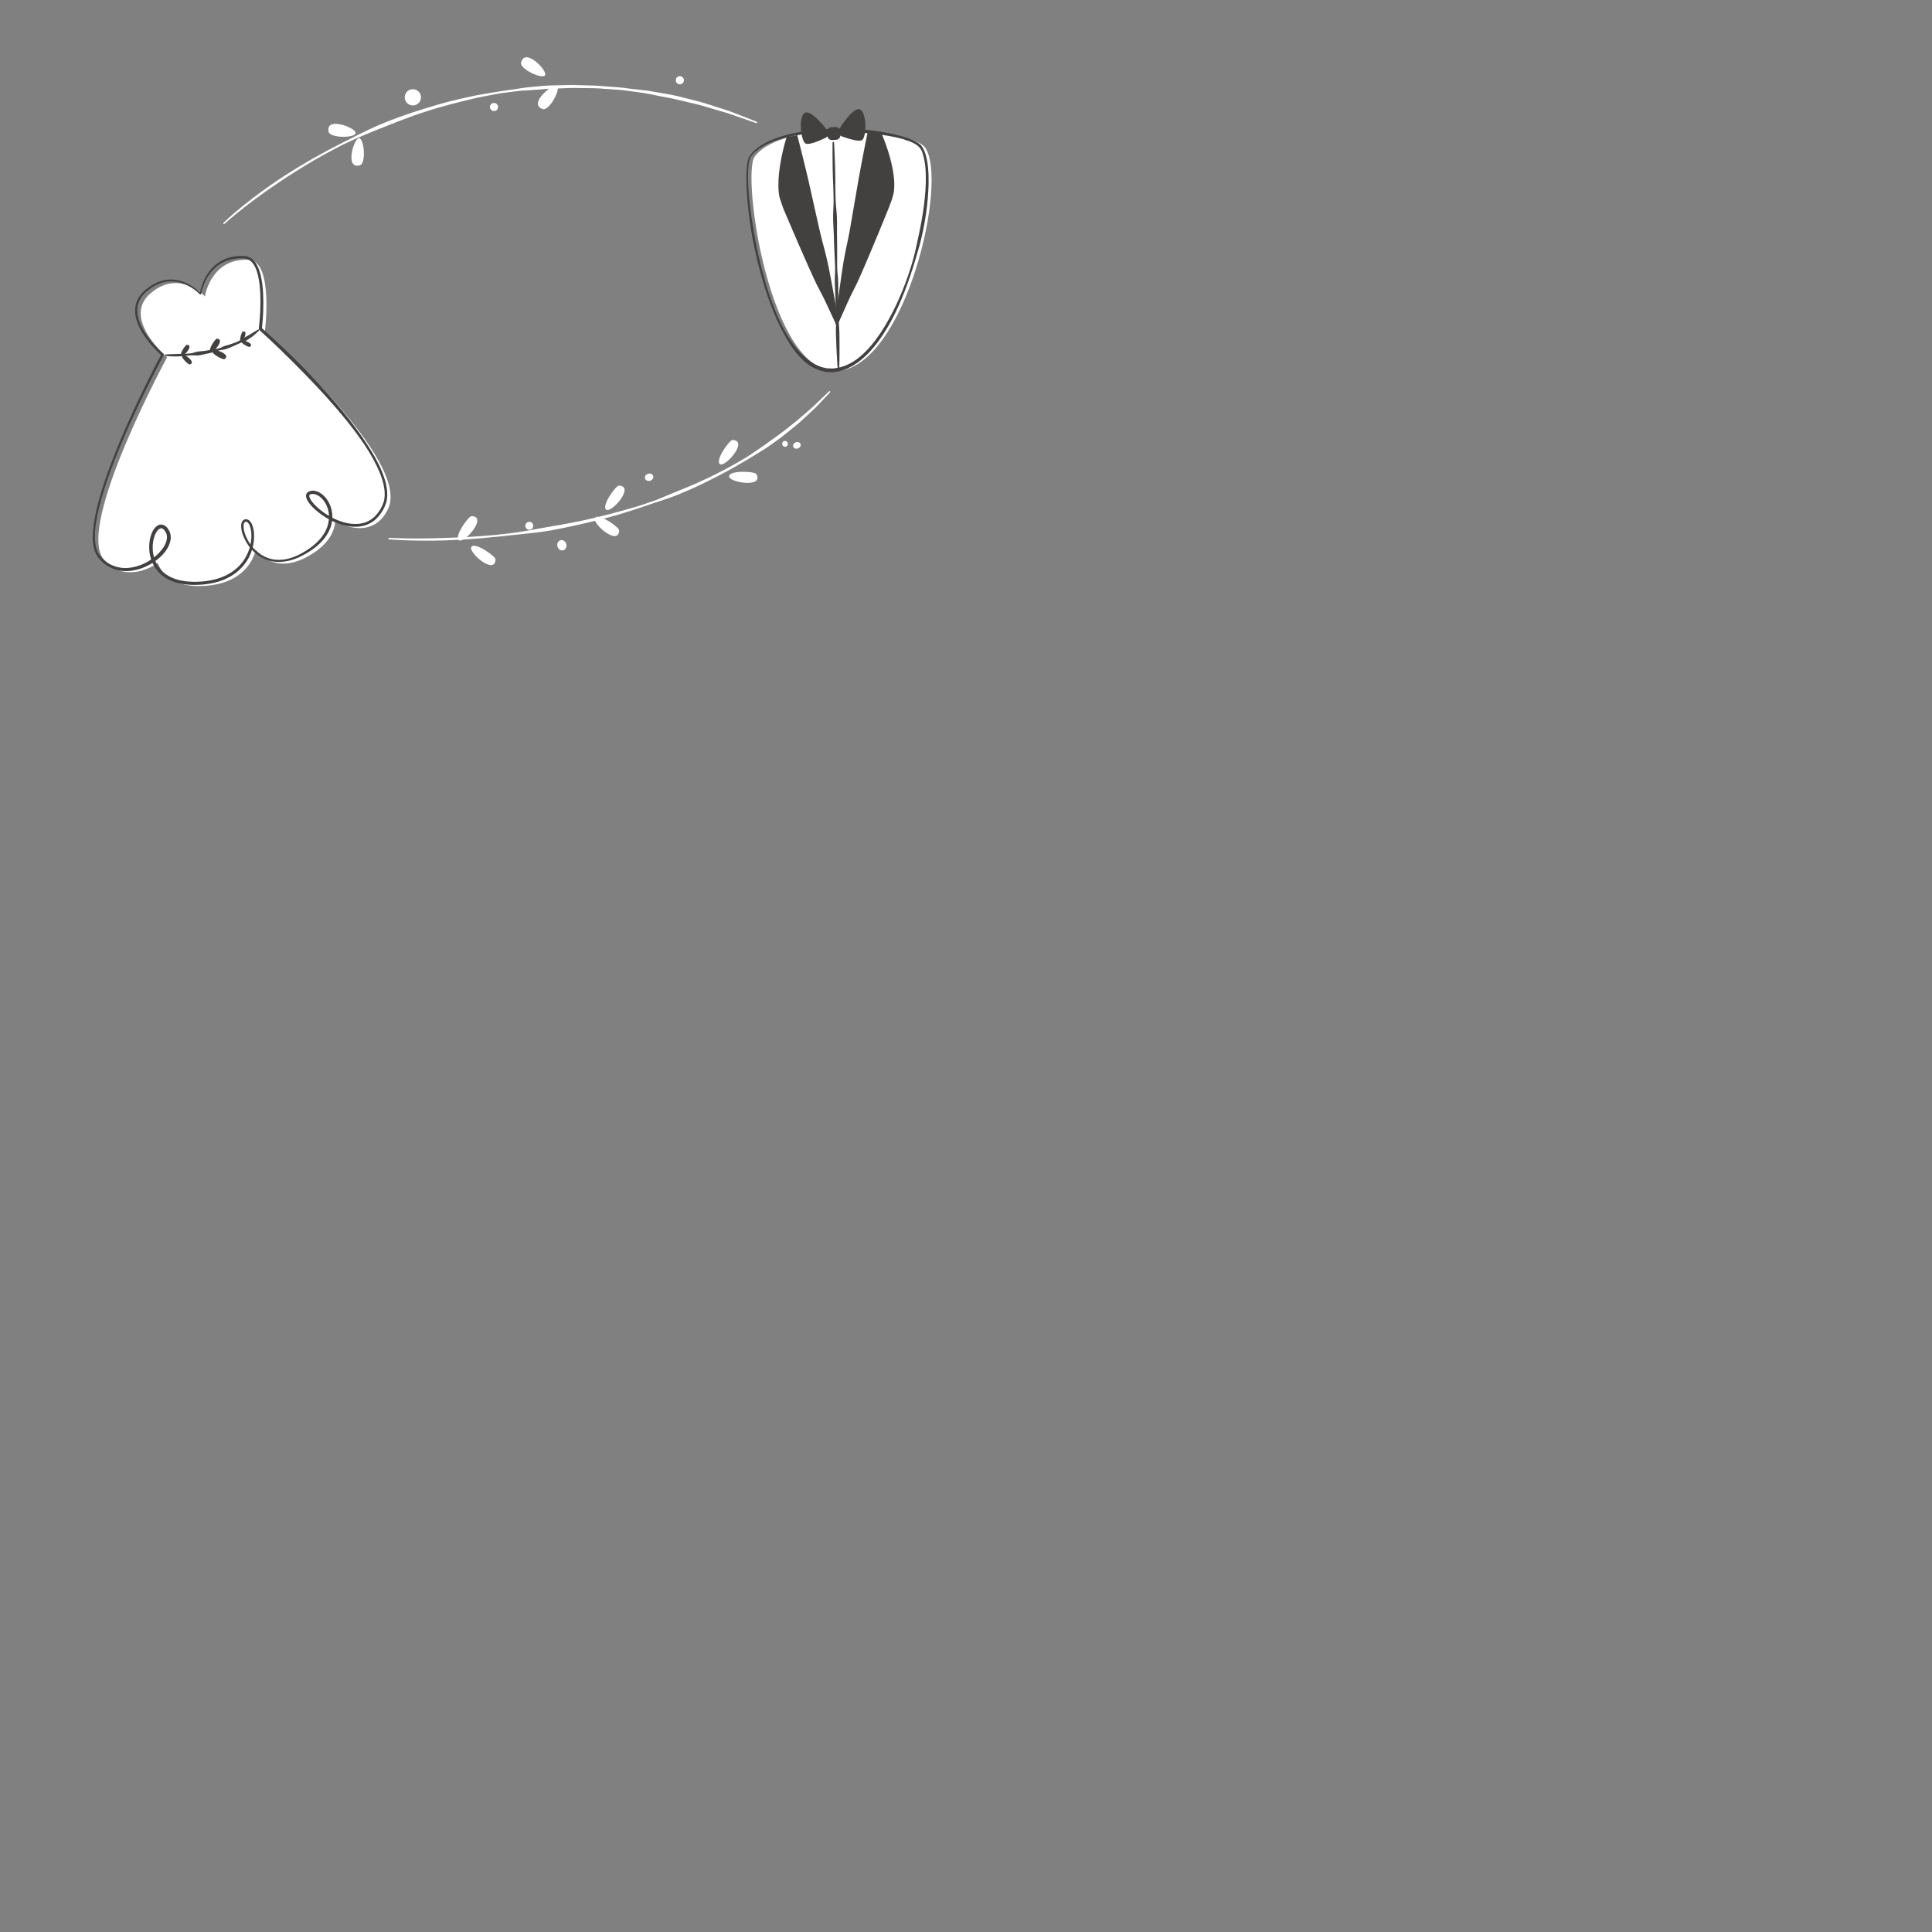 <?xml version="1.0" standalone="no"?><!-- Generator: Gravit.io --><svg xmlns="http://www.w3.org/2000/svg" xmlns:xlink="http://www.w3.org/1999/xlink" style="isolation:isolate" viewBox="1285 1170 666.667 666.667" width="666.667" height="666.667"><rect x="1285" y="1170" width="666.667" height="666.667" fill="#808080" stroke="none"/><defs><clipPath id="_clipPath_krSBzMhhfb66necuZTSWQFKTpu4F4AIQ"><rect x="1285" y="1170" width="666.667" height="666.667"/></clipPath></defs><g clip-path="url(#_clipPath_krSBzMhhfb66necuZTSWQFKTpu4F4AIQ)"><g style="isolation:isolate"><g><g><path d=" M 1545.408 1224.052 C 1540.844 1230.214 1550.489 1299.516 1573.945 1298 C 1597.401 1296.479 1612.34 1232.383 1604.235 1220.935 C 1599.711 1214.547 1555.171 1210.878 1545.408 1224.052 Z " fill="rgb(255,255,255)"/></g><g><path d=" M 1543.721 1223.703 C 1543.721 1223.703 1543.873 1223.523 1544.166 1223.173 C 1544.314 1222.995 1544.498 1222.779 1544.716 1222.518 C 1544.962 1222.289 1545.249 1222.021 1545.572 1221.719 C 1546.888 1220.542 1549.088 1219.11 1552.145 1217.925 C 1558.26 1215.555 1567.62 1214.086 1578.785 1214.438 C 1581.577 1214.545 1584.48 1214.794 1587.462 1215.231 C 1590.444 1215.654 1593.514 1216.227 1596.602 1217.13 C 1598.141 1217.597 1599.702 1218.11 1601.185 1218.938 C 1601.554 1219.125 1601.925 1219.386 1602.289 1219.677 C 1602.488 1219.815 1602.63 1219.966 1602.762 1220.119 L 1602.972 1220.346 C 1603.018 1220.403 1603.013 1220.383 1603.105 1220.501 L 1603.186 1220.643 L 1603.836 1221.785 L 1604.29 1222.998 C 1605.336 1226.291 1605.453 1229.782 1605.429 1233.271 C 1605.254 1240.263 1604.23 1247.451 1602.342 1254.523 C 1600.38 1261.573 1598.132 1268.665 1595.101 1275.469 C 1593.577 1278.862 1591.856 1282.179 1589.814 1285.291 C 1587.778 1288.401 1585.453 1291.351 1582.621 1293.774 C 1581.89 1294.351 1581.209 1294.987 1580.4 1295.461 L 1579.232 1296.227 C 1578.833 1296.466 1578.4 1296.651 1577.985 1296.865 C 1577.557 1297.058 1577.168 1297.31 1576.708 1297.451 L 1575.342 1297.891 C 1574.882 1298.065 1574.436 1298.149 1573.997 1298.203 L 1572.67 1298.414 C 1568.778 1298.73 1565.174 1297.05 1562.525 1294.675 C 1559.833 1292.302 1557.888 1289.378 1556.216 1286.466 C 1555.774 1285.747 1555.378 1285.01 1555.008 1284.266 C 1554.633 1283.526 1554.234 1282.799 1553.901 1282.05 C 1553.55 1281.307 1553.202 1280.57 1552.857 1279.839 C 1552.542 1279.091 1552.229 1278.351 1551.918 1277.615 C 1549.488 1271.701 1547.817 1265.886 1546.458 1260.487 C 1545.153 1255.073 1544.185 1250.053 1543.61 1245.563 C 1543.01 1241.078 1542.697 1237.141 1542.58 1233.891 C 1542.468 1230.641 1542.582 1228.073 1542.87 1226.331 C 1542.977 1225.477 1543.228 1224.742 1543.39 1224.339 C 1543.596 1223.941 1543.702 1223.734 1543.702 1223.734 L 1543.721 1223.703 Z  M 1544.141 1223.971 C 1544.141 1223.971 1544.037 1224.177 1543.836 1224.578 C 1543.709 1224.777 1543.7 1225.034 1543.604 1225.331 C 1543.512 1225.619 1543.445 1225.987 1543.392 1226.414 C 1543.132 1228.102 1543.044 1230.643 1543.192 1233.867 C 1543.333 1237.091 1543.728 1241.001 1544.393 1245.453 C 1545.09 1249.898 1545.94 1254.911 1547.225 1260.302 C 1548.532 1265.682 1550.185 1271.471 1552.578 1277.343 C 1553.737 1280.294 1555.178 1283.227 1556.906 1286.055 C 1558.657 1288.859 1560.744 1291.57 1563.334 1293.727 C 1564.005 1294.23 1564.63 1294.81 1565.381 1295.19 L 1566.46 1295.839 C 1566.834 1296.018 1567.229 1296.162 1567.613 1296.326 C 1568.368 1296.711 1569.202 1296.821 1570.018 1297.015 C 1570.422 1297.146 1570.85 1297.091 1571.268 1297.122 C 1571.668 1297.13 1572.156 1297.167 1572.485 1297.151 C 1574.314 1296.941 1575.917 1296.605 1577.486 1295.813 C 1577.877 1295.621 1578.286 1295.458 1578.666 1295.239 L 1579.782 1294.534 C 1580.552 1294.094 1581.209 1293.485 1581.912 1292.938 C 1584.642 1290.63 1586.936 1287.766 1588.95 1284.725 C 1590.954 1281.667 1592.716 1278.427 1594.301 1275.099 C 1597.4 1268.417 1599.872 1261.398 1601.357 1254.282 C 1602.924 1247.201 1604.25 1240.146 1604.453 1233.25 C 1604.522 1229.826 1604.442 1226.375 1603.461 1223.277 C 1602.773 1219.843 1599.302 1218.881 1596.372 1217.927 C 1590.268 1216.307 1584.242 1215.891 1578.738 1215.649 C 1573.221 1215.401 1568.144 1215.573 1563.689 1216.089 C 1559.238 1216.621 1555.4 1217.469 1552.393 1218.583 C 1549.378 1219.682 1547.221 1221.029 1545.934 1222.135 C 1545.617 1222.419 1545.337 1222.67 1545.096 1222.886 C 1544.884 1223.13 1544.704 1223.337 1544.56 1223.501 C 1544.272 1223.831 1544.122 1224.001 1544.122 1224.001 L 1544.141 1223.971 Z " fill="rgb(67,64,64)"/></g><g><path d=" M 1581.828 1207.794 C 1579.463 1206.586 1574.732 1214.284 1574.732 1214.284 C 1574.691 1214.354 1574.667 1214.425 1574.635 1214.492 C 1574.333 1214.068 1573.845 1213.778 1573.283 1213.816 L 1571.853 1213.898 C 1571.168 1213.937 1570.631 1214.417 1570.456 1215.037 C 1570.408 1214.95 1570.367 1214.862 1570.311 1214.764 C 1570.311 1214.764 1564.875 1207.549 1562.633 1208.974 C 1560.392 1210.406 1561.36 1219.06 1563.127 1219.584 C 1564.892 1220.109 1570.044 1217.474 1570.044 1217.474 C 1570.236 1217.308 1570.38 1217.156 1570.501 1217.013 C 1570.635 1217.789 1571.308 1218.365 1572.113 1218.318 L 1573.545 1218.237 C 1574.344 1218.188 1574.944 1217.542 1574.988 1216.761 C 1575.072 1216.833 1575.159 1216.901 1575.256 1216.956 C 1575.256 1216.956 1580.635 1219.094 1582.344 1218.401 C 1584.053 1217.71 1584.195 1209.005 1581.828 1207.794 Z " fill="rgb(67,64,64)"/></g><g><path d=" M 1559.871 1216.763 C 1559.871 1216.763 1573.261 1272.463 1573.787 1281.492 C 1573.787 1281.492 1556.164 1245.299 1554.556 1237.88 C 1552.949 1230.463 1556.715 1217.195 1556.715 1217.195" fill="rgb(67,64,64)"/></g><g><path d=" M 1584.663 1215.604 C 1584.663 1215.604 1574.048 1272.456 1573.787 1281.492 C 1573.787 1281.492 1591.389 1243.927 1592.781 1236.464 C 1594.176 1229.003 1588.968 1216.167 1588.968 1216.167" fill="rgb(67,64,64)"/></g><g><path d=" M 1560.113 1216.703 C 1560.825 1219.373 1561.49 1222.05 1562.144 1224.731 C 1562.79 1227.414 1563.477 1230.089 1564.081 1232.785 L 1567.7 1248.943 C 1568.296 1251.638 1569.018 1254.305 1569.738 1256.974 C 1570.06 1258.318 1570.402 1259.657 1570.678 1261.009 C 1570.978 1262.357 1571.229 1263.717 1571.494 1265.07 L 1573.022 1273.222 C 1573.265 1274.583 1573.568 1275.925 1573.722 1277.318 C 1573.914 1278.701 1574.084 1280.083 1574.248 1281.466 C 1574.277 1281.717 1574.098 1281.943 1573.848 1281.974 C 1573.646 1281.998 1573.46 1281.889 1573.378 1281.714 L 1573.37 1281.695 L 1569.756 1273.906 C 1568.528 1271.323 1567.061 1268.851 1565.898 1266.234 C 1564.672 1263.649 1563.546 1261.015 1562.384 1258.401 C 1561.217 1255.786 1560.088 1253.154 1558.954 1250.523 C 1557.801 1247.903 1556.742 1245.237 1555.568 1242.615 C 1555.006 1241.289 1554.584 1239.878 1554.122 1238.495 C 1554.065 1238.31 1554.009 1238.177 1553.952 1237.946 L 1553.864 1237.417 C 1553.813 1237.061 1553.74 1236.722 1553.71 1236.349 C 1553.657 1235.605 1553.584 1234.851 1553.597 1234.127 C 1553.569 1231.209 1553.913 1228.334 1554.438 1225.503 C 1554.945 1222.667 1555.64 1219.881 1556.474 1217.127 C 1556.514 1216.995 1556.654 1216.919 1556.785 1216.961 C 1556.913 1217.001 1556.985 1217.135 1556.954 1217.263 C 1556.292 1220.031 1555.777 1222.843 1555.36 1225.654 C 1555.145 1227.058 1555.013 1228.471 1554.876 1229.881 C 1554.78 1231.289 1554.692 1232.703 1554.752 1234.105 C 1554.752 1234.813 1554.836 1235.485 1554.893 1236.165 C 1554.924 1236.506 1555.008 1236.867 1555.062 1237.217 L 1555.149 1237.745 L 1555.297 1238.219 C 1555.748 1239.55 1556.085 1240.898 1556.558 1242.239 L 1558.066 1246.242 C 1558.554 1247.583 1559.164 1248.878 1559.736 1250.187 C 1560.882 1252.805 1562.042 1255.414 1563.277 1257.995 L 1566.94 1265.75 C 1568.184 1268.323 1569.161 1271.023 1570.392 1273.605 C 1571.609 1276.193 1572.916 1278.737 1574.201 1281.291 L 1573.325 1281.518 C 1573.109 1280.167 1572.897 1278.818 1572.708 1277.466 C 1572.546 1276.118 1572.228 1274.766 1571.974 1273.414 L 1571.172 1269.359 C 1570.914 1268.009 1570.588 1266.667 1570.278 1265.323 C 1569.97 1263.979 1569.646 1262.638 1569.372 1261.287 C 1569.076 1259.941 1568.842 1258.581 1568.59 1257.225 C 1568.112 1254.506 1567.63 1251.786 1567.025 1249.094 C 1566.446 1246.397 1565.817 1243.711 1565.169 1241.029 L 1563.262 1232.974 C 1562.608 1230.291 1562.044 1227.591 1561.424 1224.901 C 1560.805 1222.214 1560.205 1219.521 1559.629 1216.821 C 1559.6 1216.685 1559.685 1216.553 1559.82 1216.523 C 1559.95 1216.498 1560.08 1216.578 1560.113 1216.703 Z " fill="rgb(67,64,64)"/></g><g><path d=" M 1584.908 1215.649 C 1584.465 1218.399 1584 1221.141 1583.513 1223.881 C 1583.027 1226.622 1582.595 1229.373 1582.073 1232.105 L 1580.56 1240.315 C 1580.044 1243.05 1579.544 1245.789 1579.093 1248.534 C 1578.612 1251.274 1578.26 1254.037 1577.909 1256.799 C 1577.561 1259.563 1577.127 1262.307 1576.611 1265.042 C 1576.077 1267.777 1575.695 1270.526 1575.276 1273.274 C 1575.08 1274.649 1574.827 1276.023 1574.713 1277.394 C 1574.575 1278.763 1574.421 1280.135 1574.252 1281.506 L 1573.364 1281.294 C 1574.632 1278.682 1575.921 1276.075 1577.123 1273.427 C 1578.348 1270.791 1579.295 1268.031 1580.519 1265.397 L 1584.121 1257.458 C 1585.315 1254.81 1586.481 1252.149 1587.604 1249.471 C 1588.151 1248.125 1588.749 1246.802 1589.243 1245.438 C 1589.772 1244.086 1590.255 1242.719 1590.707 1241.343 C 1590.949 1240.659 1591.167 1239.971 1591.367 1239.285 C 1591.579 1238.597 1591.817 1237.914 1591.963 1237.234 C 1592.037 1236.906 1592.153 1236.531 1592.196 1236.239 L 1592.345 1235.159 C 1592.404 1234.446 1592.44 1233.789 1592.423 1233.073 C 1592.408 1231.657 1592.241 1230.233 1592.028 1228.815 C 1591.793 1227.399 1591.531 1225.982 1591.189 1224.578 C 1590.512 1221.777 1589.709 1218.985 1588.737 1216.261 C 1588.688 1216.133 1588.752 1215.987 1588.88 1215.938 C 1589.004 1215.891 1589.145 1215.955 1589.2 1216.073 C 1590.344 1218.766 1591.324 1221.521 1592.095 1224.346 C 1592.487 1225.758 1592.829 1227.187 1593.085 1228.638 C 1593.332 1230.089 1593.533 1231.555 1593.579 1233.047 C 1593.613 1233.782 1593.583 1234.583 1593.533 1235.315 L 1593.404 1236.399 C 1593.337 1236.823 1593.223 1237.143 1593.133 1237.521 C 1592.761 1238.985 1592.241 1240.343 1591.697 1241.703 L 1588.391 1249.797 C 1586.153 1255.173 1583.928 1260.547 1581.568 1265.865 C 1580.408 1268.534 1578.96 1271.07 1577.764 1273.722 L 1574.209 1281.69 L 1574.203 1281.703 C 1574.099 1281.938 1573.825 1282.042 1573.592 1281.938 C 1573.409 1281.857 1573.305 1281.67 1573.32 1281.479 C 1573.429 1280.081 1573.552 1278.682 1573.691 1277.285 C 1573.796 1275.878 1574.035 1274.51 1574.217 1273.127 L 1575.377 1264.846 C 1575.757 1262.086 1576.217 1259.339 1576.765 1256.607 C 1577.357 1253.883 1577.949 1251.162 1578.412 1248.417 L 1581.245 1231.955 C 1581.719 1229.214 1582.271 1226.485 1582.785 1223.747 C 1583.307 1221.013 1583.839 1218.282 1584.417 1215.558 C 1584.445 1215.422 1584.577 1215.337 1584.713 1215.365 C 1584.844 1215.394 1584.928 1215.518 1584.908 1215.649 Z " fill="rgb(67,64,64)"/></g><g><path d=" M 1572.793 1219.159 C 1572.793 1219.159 1572.889 1220.378 1572.967 1222.519 C 1573.042 1224.656 1573.203 1227.711 1573.23 1231.378 C 1573.249 1233.214 1573.237 1235.2 1573.299 1237.302 C 1573.321 1238.352 1573.355 1239.43 1573.433 1240.534 C 1573.522 1241.635 1573.659 1242.758 1573.733 1243.904 C 1573.915 1246.192 1573.773 1248.566 1573.819 1250.974 C 1573.843 1253.38 1573.921 1255.826 1573.877 1258.271 C 1573.861 1260.719 1573.807 1263.167 1574.126 1265.568 C 1574.323 1267.968 1574.213 1270.342 1574.254 1272.635 C 1574.251 1274.927 1574.298 1277.143 1574.329 1279.244 C 1574.383 1281.347 1574.643 1283.328 1574.657 1285.162 C 1574.709 1288.831 1574.701 1291.888 1574.667 1294.028 C 1574.611 1296.172 1574.579 1297.396 1574.579 1297.396 C 1574.575 1297.531 1574.461 1297.64 1574.323 1297.638 C 1574.194 1297.635 1574.091 1297.531 1574.081 1297.407 C 1574.081 1297.407 1573.993 1296.186 1573.841 1294.047 C 1573.709 1291.911 1573.561 1288.856 1573.446 1285.19 C 1573.375 1283.356 1573.545 1281.364 1573.502 1279.263 C 1573.438 1277.164 1573.383 1274.948 1573.277 1272.656 C 1573.213 1270.364 1572.993 1268 1573.081 1265.591 C 1573.291 1263.178 1573.125 1260.735 1572.997 1258.292 C 1572.842 1255.85 1572.807 1253.404 1572.721 1250.998 C 1572.657 1248.591 1572.406 1246.227 1572.485 1243.932 C 1572.506 1242.787 1572.593 1241.656 1572.63 1240.552 C 1572.657 1239.448 1572.643 1238.367 1572.615 1237.318 C 1572.583 1235.216 1572.479 1233.23 1572.414 1231.399 C 1572.274 1227.732 1572.297 1224.672 1572.273 1222.534 C 1572.254 1220.394 1572.294 1219.17 1572.294 1219.17 C 1572.298 1219.031 1572.414 1218.922 1572.551 1218.927 C 1572.681 1218.932 1572.783 1219.031 1572.793 1219.159 Z " fill="rgb(67,64,64)"/></g></g><g style="isolation:isolate"><g><path d=" M 1355.709 1272.302 C 1355.709 1272.302 1346.873 1262.612 1336.872 1271.278 C 1326.871 1279.95 1342.663 1293.289 1342.663 1293.289 C 1342.663 1293.289 1311.381 1350.909 1320.653 1362.844 C 1329.921 1374.778 1349.064 1360.62 1344.008 1353.729 C 1338.951 1346.83 1331.4 1372.726 1354.261 1372.226 C 1377.125 1371.726 1375.404 1350.04 1371.32 1350.518 C 1367.233 1350.993 1374.337 1371.274 1391.063 1362.102 C 1407.789 1352.928 1398.716 1339.084 1393.484 1340.972 C 1388.252 1342.868 1411.197 1362.185 1418.963 1345.485 C 1426.731 1328.776 1376.401 1284.381 1376.401 1284.381 C 1376.401 1284.381 1379.527 1260.092 1370.827 1259.654 C 1357.653 1258.996 1355.709 1272.302 1355.709 1272.302 Z " fill="rgb(255,255,255)"/></g><g><path d=" M 1342.22 1292.3 C 1342.22 1292.3 1342.746 1292.276 1343.664 1292.234 C 1344.583 1292.198 1345.892 1292.136 1347.468 1292.109 C 1348.254 1292.081 1349.112 1292.109 1350.01 1292.002 C 1350.459 1291.958 1350.923 1291.928 1351.388 1291.821 C 1351.851 1291.698 1352.319 1291.537 1352.798 1291.417 C 1353.756 1291.19 1354.78 1291.209 1355.802 1291.048 C 1356.823 1290.906 1357.838 1290.652 1358.884 1290.532 C 1359.912 1290.341 1360.971 1290.206 1361.879 1289.646 C 1362.806 1289.174 1363.84 1289.086 1364.746 1288.709 C 1365.662 1288.37 1366.588 1288.122 1367.375 1287.685 C 1368.17 1287.269 1368.859 1286.756 1369.528 1286.37 C 1370.208 1285.99 1370.831 1285.644 1371.383 1285.336 C 1371.936 1285.029 1372.383 1284.706 1372.772 1284.469 C 1373.551 1283.99 1374.02 1283.732 1374.02 1283.732 L 1374.044 1283.718 C 1374.164 1283.654 1374.316 1283.698 1374.383 1283.818 C 1374.436 1283.917 1374.416 1284.037 1374.342 1284.112 C 1374.342 1284.112 1373.968 1284.493 1373.271 1285.128 C 1372.91 1285.425 1372.506 1285.846 1371.97 1286.224 C 1371.42 1286.584 1370.802 1286.99 1370.126 1287.433 C 1369.446 1287.876 1368.542 1288.021 1367.723 1288.436 C 1366.908 1288.862 1365.998 1289.188 1365.091 1289.622 C 1364.636 1289.841 1364.163 1290.024 1363.679 1290.204 C 1363.196 1290.388 1362.703 1290.565 1362.179 1290.649 C 1361.103 1290.712 1360.098 1291.04 1359.087 1291.401 C 1358.063 1291.698 1357.02 1291.928 1355.992 1292.13 C 1354.958 1292.294 1353.968 1292.685 1352.956 1292.666 C 1351.946 1292.649 1350.971 1292.56 1350.067 1292.685 C 1349.159 1292.772 1348.3 1292.849 1347.506 1292.925 C 1344.324 1293.157 1342.195 1292.797 1342.195 1292.797 C 1342.058 1292.778 1341.964 1292.652 1341.984 1292.513 C 1342.002 1292.393 1342.106 1292.308 1342.22 1292.3 Z " fill="rgb(67,64,64)"/></g><g><path d=" M 1359.819 1286.873 C 1359.255 1286.875 1356.667 1290.763 1357.651 1291.381 C 1358.641 1292.006 1362.857 1286.851 1359.819 1286.873 Z " fill="rgb(67,64,64)"/></g><g><path d=" M 1362.427 1293.922 C 1361.934 1294.193 1357.766 1292.081 1358.322 1291.058 C 1358.877 1290.034 1365.081 1292.449 1362.427 1293.922 Z " fill="rgb(67,64,64)"/></g><g><path d=" M 1368.78 1284.425 C 1368.396 1284.526 1367.358 1287.651 1368.142 1287.883 C 1368.924 1288.122 1370.839 1283.851 1368.78 1284.425 Z " fill="rgb(67,64,64)"/></g><g><path d=" M 1371.183 1289.695 C 1370.835 1289.889 1367.906 1288.403 1368.295 1287.679 C 1368.686 1286.961 1373.05 1288.659 1371.183 1289.695 Z " fill="rgb(67,64,64)"/></g><g><path d=" M 1349.493 1288.966 C 1349.024 1288.958 1346.801 1292.154 1347.612 1292.688 C 1348.421 1293.218 1352.02 1289.005 1349.493 1288.966 Z " fill="rgb(67,64,64)"/></g><g><path d=" M 1350.461 1295.758 C 1350.003 1295.859 1347.171 1293.193 1347.855 1292.506 C 1348.537 1291.818 1352.931 1295.203 1350.461 1295.758 Z " fill="rgb(67,64,64)"/></g><path d=" M 1353.992 1270.901 C 1354.376 1269.002 1355.039 1267.19 1355.988 1265.508 C 1356.499 1264.604 1357.085 1263.732 1357.78 1262.953 C 1358.452 1262.152 1359.239 1261.442 1360.087 1260.828 C 1360.531 1260.549 1360.939 1260.206 1361.415 1259.982 L 1362.836 1259.294 C 1363.837 1258.977 1364.827 1258.612 1365.896 1258.51 C 1366.96 1258.281 1367.964 1258.354 1368.989 1258.316 C 1370.109 1258.305 1371.244 1258.704 1372.087 1259.437 C 1372.936 1260.161 1373.52 1261.101 1373.967 1262.06 C 1374.421 1263.024 1374.727 1264.032 1374.967 1265.044 C 1375.457 1267.076 1375.663 1269.138 1375.789 1271.196 C 1375.993 1275.32 1375.813 1279.425 1375.363 1283.526 L 1375.187 1283.057 C 1380.607 1287.896 1385.867 1292.89 1390.909 1298.114 C 1395.928 1303.354 1400.797 1308.75 1405.289 1314.464 C 1407.529 1317.322 1409.681 1320.258 1411.661 1323.31 C 1413.653 1326.352 1415.504 1329.513 1416.88 1332.914 C 1417.532 1334.625 1418.159 1336.368 1418.415 1338.21 C 1418.62 1339.12 1418.592 1340.065 1418.631 1340.997 C 1418.616 1341.472 1418.52 1341.956 1418.463 1342.434 C 1418.423 1342.669 1418.409 1342.922 1418.345 1343.144 L 1418.127 1343.786 C 1417.535 1345.584 1416.552 1347.19 1415.257 1348.573 C 1413.968 1349.948 1412.271 1350.977 1410.425 1351.428 C 1406.695 1352.349 1402.865 1351.328 1399.573 1349.745 C 1397.911 1348.932 1396.343 1347.942 1394.888 1346.797 C 1393.447 1345.638 1392.059 1344.385 1391.077 1342.669 C 1390.965 1342.442 1390.839 1342.232 1390.767 1341.966 L 1390.647 1341.581 L 1390.607 1341.133 C 1390.581 1340.992 1390.62 1340.822 1390.664 1340.653 C 1390.708 1340.486 1390.74 1340.325 1390.888 1340.158 C 1391.003 1340.01 1391.191 1339.802 1391.284 1339.761 L 1391.58 1339.594 C 1392.752 1339.109 1393.775 1339.328 1394.727 1339.701 C 1396.575 1340.541 1397.86 1342.122 1398.683 1343.838 C 1399.491 1345.576 1399.833 1347.529 1399.631 1349.432 C 1399.436 1351.338 1398.699 1353.146 1397.677 1354.716 C 1395.617 1357.882 1392.464 1360.089 1389.248 1361.765 C 1386.013 1363.453 1382.189 1364.428 1378.507 1363.609 C 1374.827 1362.794 1371.743 1360.177 1369.917 1356.966 C 1369.017 1355.346 1368.288 1353.594 1368.207 1351.649 C 1368.227 1351.156 1368.228 1350.653 1368.469 1350.138 C 1368.508 1350.01 1368.607 1349.888 1368.692 1349.765 C 1368.763 1349.644 1368.892 1349.526 1369.056 1349.422 C 1369.131 1349.373 1369.213 1349.32 1369.287 1349.284 L 1369.449 1349.237 L 1369.612 1349.188 C 1369.816 1349.149 1369.803 1349.177 1369.909 1349.172 C 1370.545 1349.18 1371.08 1349.578 1371.375 1349.985 C 1371.708 1350.39 1371.917 1350.841 1372.093 1351.292 C 1372.749 1353.114 1372.777 1355.026 1372.572 1356.874 C 1372.353 1358.729 1371.785 1360.534 1370.959 1362.208 C 1369.279 1365.565 1366.323 1368.204 1362.932 1369.716 C 1361.243 1370.5 1359.447 1371.018 1357.629 1371.338 C 1356.728 1371.534 1355.796 1371.601 1354.875 1371.718 C 1353.955 1371.761 1353.093 1371.854 1352.132 1371.833 C 1348.483 1371.833 1344.605 1371.221 1341.487 1368.977 C 1338.353 1366.776 1336.544 1362.964 1336.483 1359.198 C 1336.427 1357.31 1336.708 1355.398 1337.521 1353.62 C 1337.947 1352.75 1338.488 1351.849 1339.524 1351.281 C 1339.767 1351.122 1340.091 1351.073 1340.393 1351.01 C 1340.697 1351.016 1341.049 1351 1341.321 1351.128 C 1341.612 1351.229 1341.887 1351.36 1342.116 1351.562 C 1342.233 1351.656 1342.365 1351.756 1342.461 1351.846 L 1342.684 1352.101 C 1343.369 1352.885 1343.812 1353.885 1343.904 1354.925 C 1344.008 1355.964 1343.761 1356.966 1343.408 1357.874 C 1342.68 1359.704 1341.432 1361.198 1340.036 1362.448 C 1337.212 1364.92 1333.695 1366.589 1329.948 1366.992 C 1326.209 1367.442 1322.244 1366.112 1319.675 1363.284 L 1318.795 1362.248 C 1318.508 1361.818 1318.289 1361.414 1318.037 1360.992 C 1317.672 1360.117 1317.353 1359.216 1317.241 1358.292 C 1317.029 1357.373 1317.073 1356.445 1317 1355.526 C 1317.051 1354.609 1317.037 1353.688 1317.145 1352.778 C 1317.479 1349.133 1318.297 1345.573 1319.265 1342.073 C 1320.244 1338.57 1321.395 1335.125 1322.645 1331.718 C 1325.168 1324.914 1328.016 1318.237 1331.055 1311.653 C 1334.103 1305.073 1337.297 1298.568 1340.72 1292.166 L 1340.82 1292.693 C 1339.317 1291.37 1337.957 1289.94 1336.688 1288.412 C 1335.429 1286.882 1334.275 1285.25 1333.357 1283.474 C 1332.44 1281.708 1331.745 1279.768 1331.632 1277.729 C 1331.588 1276.713 1331.672 1275.68 1331.967 1274.696 C 1332.273 1273.718 1332.723 1272.784 1333.331 1271.966 C 1333.971 1271.128 1334.627 1270.428 1335.443 1269.808 C 1336.241 1269.206 1337.009 1268.562 1337.917 1268.117 C 1338.765 1267.573 1339.735 1267.268 1340.672 1266.906 L 1342.152 1266.589 C 1342.644 1266.477 1343.156 1266.502 1343.657 1266.456 C 1344.66 1266.429 1345.676 1266.526 1346.649 1266.762 C 1347.631 1266.972 1348.577 1267.325 1349.48 1267.75 C 1351.153 1268.537 1352.667 1269.612 1353.992 1270.901 Z  M 1353.959 1271.552 C 1352.603 1270.198 1350.987 1269.062 1349.239 1268.27 C 1348.364 1267.873 1347.453 1267.546 1346.517 1267.36 C 1345.585 1267.146 1344.624 1267.07 1343.677 1267.104 C 1343.204 1267.158 1342.721 1267.133 1342.257 1267.242 L 1340.863 1267.549 C 1339.976 1267.901 1339.061 1268.188 1338.253 1268.716 C 1337.391 1269.141 1336.655 1269.77 1335.889 1270.349 C 1335.492 1270.622 1335.187 1270.972 1334.816 1271.313 C 1334.484 1271.664 1334.195 1272.01 1333.913 1272.388 C 1333.353 1273.15 1332.951 1274.008 1332.673 1274.901 C 1332.409 1275.802 1332.339 1276.748 1332.384 1277.688 C 1332.497 1279.573 1333.159 1281.417 1334.053 1283.112 C 1334.945 1284.818 1336.077 1286.401 1337.317 1287.888 C 1338.56 1289.37 1339.923 1290.784 1341.368 1292.044 C 1341.523 1292.177 1341.559 1292.398 1341.468 1292.573 C 1338.064 1298.948 1334.828 1305.429 1331.772 1311.986 C 1328.713 1318.544 1325.853 1325.196 1323.333 1331.972 C 1322.081 1335.362 1320.932 1338.792 1319.955 1342.265 C 1318.988 1345.737 1318.172 1349.265 1317.84 1352.838 C 1317.729 1353.729 1317.776 1354.625 1317.737 1355.516 C 1317.825 1356.396 1317.799 1357.3 1318.016 1358.152 C 1318.137 1359.026 1318.449 1359.841 1318.788 1360.622 L 1319.447 1361.685 L 1320.344 1362.704 C 1322.74 1365.224 1326.379 1366.398 1329.828 1365.909 C 1333.292 1365.472 1336.592 1363.825 1339.161 1361.482 C 1340.413 1360.294 1341.573 1358.942 1342.183 1357.388 C 1342.487 1356.622 1342.683 1355.813 1342.603 1355.04 C 1342.539 1354.268 1342.211 1353.54 1341.713 1352.958 L 1341.491 1352.704 C 1341.421 1352.641 1341.363 1352.614 1341.301 1352.565 C 1341.192 1352.458 1341.055 1352.404 1340.916 1352.352 C 1340.647 1352.261 1340.385 1352.265 1340.1 1352.429 C 1339.523 1352.724 1339.019 1353.429 1338.665 1354.169 C 1337.949 1355.68 1337.652 1357.445 1337.689 1359.166 C 1337.721 1362.62 1339.292 1366.081 1342.135 1368.081 C 1344.957 1370.133 1348.609 1370.753 1352.131 1370.761 C 1352.981 1370.786 1353.927 1370.696 1354.815 1370.656 C 1355.689 1370.544 1356.568 1370.486 1357.439 1370.3 C 1359.187 1369.994 1360.901 1369.505 1362.503 1368.768 C 1365.716 1367.341 1368.475 1364.89 1370.061 1361.75 C 1370.851 1360.19 1371.407 1358.497 1371.629 1356.756 C 1371.845 1355.026 1371.821 1353.208 1371.257 1351.601 C 1370.997 1350.836 1370.461 1350.029 1369.895 1350.034 C 1369.976 1349.969 1369.409 1350.109 1369.483 1350.164 C 1369.427 1350.185 1369.303 1350.352 1369.24 1350.494 C 1369.079 1350.802 1369.059 1351.234 1369.04 1351.638 C 1369.083 1353.336 1369.756 1355.044 1370.604 1356.573 C 1372.324 1359.641 1375.227 1362.117 1378.668 1362.901 C 1382.121 1363.724 1385.769 1362.726 1388.867 1361.034 C 1392.001 1359.333 1394.945 1357.152 1396.801 1354.158 C 1398.684 1351.237 1399.127 1347.44 1397.644 1344.328 C 1396.925 1342.802 1395.748 1341.414 1394.272 1340.75 C 1393.904 1340.606 1393.525 1340.474 1393.148 1340.458 C 1392.957 1340.428 1392.775 1340.456 1392.589 1340.469 C 1392.495 1340.464 1392.411 1340.505 1392.321 1340.524 L 1392.188 1340.557 L 1392.123 1340.573 C 1392.279 1340.492 1392.123 1340.573 1392.139 1340.568 L 1391.841 1340.729 C 1391.728 1340.792 1391.824 1340.813 1391.783 1340.825 C 1391.757 1340.82 1391.751 1340.888 1391.741 1340.94 C 1391.727 1340.992 1391.695 1341.04 1391.717 1341.128 L 1391.732 1341.357 L 1391.817 1341.62 C 1391.853 1341.794 1391.964 1341.977 1392.051 1342.156 C 1392.855 1343.606 1394.181 1344.87 1395.547 1345.972 C 1396.929 1347.076 1398.435 1348.04 1400.021 1348.83 C 1403.173 1350.377 1406.8 1351.333 1410.191 1350.51 C 1413.595 1349.74 1416.179 1346.77 1417.289 1343.497 L 1417.509 1342.854 C 1417.572 1342.641 1417.571 1342.434 1417.605 1342.226 C 1417.649 1341.805 1417.739 1341.396 1417.753 1340.966 C 1417.715 1340.094 1417.752 1339.216 1417.555 1338.346 C 1417.321 1336.596 1416.716 1334.898 1416.087 1333.232 C 1413.363 1326.586 1409.024 1320.688 1404.539 1315.062 C 1399.997 1309.445 1395.107 1304.112 1390.056 1298.94 C 1384.996 1293.781 1379.844 1288.69 1374.479 1283.86 C 1374.344 1283.737 1374.284 1283.557 1374.303 1283.39 C 1374.779 1279.374 1374.991 1275.289 1374.823 1271.245 C 1374.716 1269.226 1374.529 1267.206 1374.075 1265.256 C 1373.853 1264.281 1373.568 1263.32 1373.157 1262.432 C 1372.752 1261.544 1372.231 1260.706 1371.524 1260.096 C 1370.827 1259.48 1369.924 1259.161 1369.003 1259.156 C 1367.988 1259.188 1366.935 1259.112 1365.989 1259.32 C 1365.011 1259.406 1364.068 1259.734 1363.116 1260.013 L 1361.768 1260.638 C 1361.315 1260.841 1360.927 1261.158 1360.501 1261.414 C 1359.689 1261.98 1358.932 1262.638 1358.277 1263.39 C 1357.601 1264.122 1357.024 1264.948 1356.516 1265.81 C 1355.497 1267.534 1354.769 1269.461 1354.387 1271.417 C 1354.363 1271.554 1354.232 1271.646 1354.093 1271.622 C 1354.043 1271.612 1353.993 1271.586 1353.959 1271.552 Z " fill="rgb(67,64,64)"/></g><path d=" M 1442.998 1355.457 C 1443.075 1353.134 1446.834 1348.074 1447.726 1348.095 L 1447.726 1348.095 L 1447.726 1348.095 L 1447.726 1348.095 L 1447.726 1348.095 L 1447.726 1348.095 C 1451.791 1348.204 1448.756 1353.029 1446.035 1355.315 C 1449.596 1355.123 1453.423 1354.844 1457.437 1354.433 C 1459.638 1354.198 1461.897 1353.933 1464.194 1353.586 C 1466.487 1353.198 1468.827 1352.8 1471.197 1352.348 C 1475.945 1351.501 1480.869 1350.725 1485.825 1349.67 C 1487.334 1349.341 1488.846 1348.99 1490.361 1348.633 C 1490.601 1348.344 1491.021 1348.265 1491.554 1348.345 C 1492.126 1348.207 1492.698 1348.069 1493.271 1347.93 C 1495.738 1347.238 1498.253 1346.676 1500.719 1345.941 C 1503.19 1345.225 1505.679 1344.558 1508.095 1343.693 C 1509.313 1343.293 1510.518 1342.862 1511.718 1342.43 C 1512.894 1341.936 1514.067 1341.444 1515.235 1340.952 C 1519.929 1339.058 1524.545 1337.182 1528.903 1335.118 C 1533.27 1333.076 1537.381 1330.868 1541.185 1328.618 C 1543.113 1327.534 1544.857 1326.269 1546.582 1325.11 C 1548.321 1323.969 1549.931 1322.774 1551.487 1321.638 C 1554.671 1319.466 1557.381 1317.198 1559.85 1315.274 C 1562.227 1313.24 1564.289 1311.449 1565.965 1309.949 C 1569.209 1306.826 1571.062 1305.04 1571.062 1305.04 L 1571.073 1305.029 C 1571.171 1304.936 1571.329 1304.938 1571.425 1305.037 C 1571.518 1305.133 1571.517 1305.285 1571.426 1305.381 C 1571.426 1305.381 1569.649 1307.258 1566.537 1310.545 C 1564.894 1312.1 1562.887 1313.985 1560.535 1316.086 C 1558.074 1318.061 1555.391 1320.412 1552.194 1322.624 C 1551.402 1323.185 1550.594 1323.761 1549.77 1324.348 C 1548.935 1324.914 1548.041 1325.428 1547.155 1325.985 C 1545.354 1327.053 1543.565 1328.269 1541.609 1329.329 C 1537.799 1331.621 1533.673 1333.848 1529.327 1335.998 C 1527.134 1337.032 1524.941 1338.168 1522.635 1339.124 C 1520.343 1340.11 1518.031 1341.133 1515.609 1341.93 C 1513.195 1342.738 1510.765 1343.55 1508.322 1344.368 C 1505.895 1345.225 1503.433 1346.006 1500.969 1346.788 C 1498.456 1347.59 1495.918 1348.304 1493.375 1348.951 C 1495.781 1350.042 1498.661 1352.327 1498.647 1352.998 L 1498.647 1352.998 L 1498.647 1352.998 C 1498.539 1357.931 1491.442 1352.453 1490.356 1349.726 C 1488.923 1350.075 1487.489 1350.413 1486.062 1350.742 C 1481.091 1351.818 1476.207 1352.988 1471.391 1353.581 C 1466.583 1354.214 1461.913 1354.584 1457.507 1355.116 C 1453.09 1355.534 1448.913 1355.952 1445.045 1356.157 C 1444.974 1356.161 1444.903 1356.166 1444.835 1356.169 C 1444.224 1356.516 1443.706 1356.63 1443.387 1356.415 C 1443.322 1356.371 1443.267 1356.32 1443.218 1356.263 C 1440.055 1356.439 1437.126 1356.552 1434.479 1356.558 C 1431.331 1356.584 1428.586 1356.545 1426.327 1356.485 C 1424.067 1356.43 1422.294 1356.326 1421.085 1356.24 C 1419.875 1356.146 1419.231 1356.097 1419.231 1356.097 C 1419.094 1356.086 1418.99 1355.966 1419.001 1355.829 C 1419.011 1355.696 1419.133 1355.594 1419.267 1355.6 C 1419.267 1355.6 1421.834 1355.736 1426.341 1355.793 C 1428.594 1355.816 1431.33 1355.816 1434.466 1355.74 C 1437.044 1355.663 1439.896 1355.607 1442.998 1355.457 L 1442.998 1355.457 L 1442.998 1355.457 L 1442.998 1355.457 L 1442.998 1355.457 L 1442.998 1355.457 Z  M 1537.774 1321.834 C 1536.716 1321.81 1531.623 1328.93 1533.434 1330.154 C 1535.244 1331.378 1543.462 1321.985 1537.774 1321.834 L 1537.774 1321.834 L 1537.774 1321.834 L 1537.774 1321.834 L 1537.774 1321.834 L 1537.774 1321.834 L 1537.774 1321.834 L 1537.774 1321.834 L 1537.774 1321.834 L 1537.774 1321.834 L 1537.774 1321.834 Z  M 1498.543 1337.579 C 1497.485 1337.551 1492.393 1344.678 1494.204 1345.899 C 1496.015 1347.12 1504.233 1337.732 1498.543 1337.579 L 1498.543 1337.579 L 1498.543 1337.579 L 1498.543 1337.579 L 1498.543 1337.579 L 1498.543 1337.579 L 1498.543 1337.579 L 1498.543 1337.579 L 1498.543 1337.579 L 1498.543 1337.579 Z  M 1455.989 1363.016 C 1456.011 1361.954 1448.863 1356.899 1447.649 1358.716 C 1446.436 1360.535 1455.867 1368.704 1455.989 1363.016 L 1455.989 1363.016 L 1455.989 1363.016 L 1455.989 1363.016 L 1455.989 1363.016 L 1455.989 1363.016 L 1455.989 1363.016 L 1455.989 1363.016 L 1455.989 1363.016 Z  M 1545.94 1333.553 C 1545.395 1332.649 1536.651 1332.186 1536.593 1334.365 C 1536.537 1336.553 1548.871 1338.433 1545.94 1333.553 L 1545.94 1333.553 L 1545.94 1333.553 L 1545.94 1333.553 L 1545.94 1333.553 L 1545.94 1333.553 L 1545.94 1333.553 Z  M 1468.954 1351.063 C 1469.155 1351.79 1468.727 1352.545 1467.999 1352.746 C 1467.27 1352.946 1466.516 1352.522 1466.315 1351.79 C 1466.115 1351.061 1466.542 1350.309 1467.271 1350.105 C 1468 1349.907 1468.754 1350.334 1468.954 1351.063 L 1468.954 1351.063 L 1468.954 1351.063 L 1468.954 1351.063 L 1468.954 1351.063 Z  M 1480.402 1357.733 C 1480.664 1358.689 1480.196 1359.647 1479.354 1359.878 C 1478.514 1360.11 1477.619 1359.527 1477.356 1358.571 C 1477.094 1357.621 1477.564 1356.659 1478.403 1356.43 C 1479.243 1356.197 1480.138 1356.779 1480.402 1357.733 L 1480.402 1357.733 L 1480.402 1357.733 L 1480.402 1357.733 Z  M 1510.403 1334.287 C 1510.588 1334.959 1510.103 1335.681 1509.317 1335.897 C 1508.533 1336.11 1507.748 1335.743 1507.563 1335.071 C 1507.375 1334.397 1507.861 1333.678 1508.648 1333.462 C 1509.431 1333.246 1510.219 1333.613 1510.403 1334.287 L 1510.403 1334.287 L 1510.403 1334.287 Z  M 1558.713 1324.181 C 1558.484 1323.602 1558.863 1322.915 1559.557 1322.637 C 1560.252 1322.363 1561 1322.605 1561.228 1323.178 C 1561.457 1323.754 1561.079 1324.443 1560.381 1324.717 C 1559.689 1324.993 1558.94 1324.754 1558.713 1324.181 L 1558.713 1324.181 Z  M 1554.975 1323.522 C 1554.766 1322.998 1555.006 1322.412 1555.507 1322.21 C 1556.011 1322.016 1556.586 1322.276 1556.792 1322.798 C 1557.002 1323.322 1556.762 1323.907 1556.258 1324.103 C 1555.758 1324.306 1555.182 1324.046 1554.975 1323.522 Z " fill-rule="evenodd" fill="rgb(255,255,255)"/><path d=" M 1477.483 1200.527 C 1480.115 1200.407 1482.717 1200.294 1485.282 1200.378 C 1488.159 1200.407 1490.991 1200.399 1493.751 1200.659 C 1496.513 1200.872 1499.227 1200.964 1501.838 1201.362 C 1504.449 1201.744 1507.005 1202.006 1509.435 1202.511 C 1511.866 1203.019 1514.217 1203.484 1516.478 1203.904 C 1518.734 1204.35 1520.865 1204.922 1522.91 1205.388 C 1524.949 1205.878 1526.895 1206.295 1528.675 1206.878 C 1530.47 1207.404 1532.15 1207.896 1533.703 1208.352 C 1535.262 1208.792 1536.687 1209.219 1537.943 1209.698 C 1543.023 1211.462 1545.927 1212.471 1545.927 1212.471 L 1545.941 1212.474 C 1546.066 1212.519 1546.205 1212.456 1546.254 1212.331 C 1546.305 1212.203 1546.241 1212.058 1546.113 1212.008 C 1546.113 1212.008 1543.241 1210.883 1538.215 1208.916 C 1536.965 1208.404 1535.545 1207.938 1533.99 1207.456 C 1532.439 1206.962 1530.762 1206.427 1528.969 1205.855 C 1527.186 1205.247 1525.233 1204.8 1523.187 1204.279 C 1521.134 1203.79 1518.999 1203.162 1516.726 1202.716 C 1514.447 1202.295 1512.069 1201.883 1509.605 1201.479 C 1508.378 1201.244 1507.107 1201.156 1505.829 1201.003 C 1504.549 1200.85 1503.25 1200.695 1501.933 1200.539 C 1499.31 1200.131 1496.583 1200.016 1493.809 1199.787 C 1491.034 1199.519 1488.19 1199.471 1485.295 1199.402 C 1482.401 1199.263 1479.459 1199.375 1476.479 1199.451 C 1473.497 1199.468 1470.493 1199.784 1467.47 1200.099 L 1465.202 1200.367 L 1462.939 1200.735 C 1461.426 1200.959 1459.91 1201.186 1458.385 1201.375 C 1455.35 1201.844 1452.311 1202.38 1449.271 1202.914 C 1443.225 1204.148 1437.223 1205.64 1431.439 1207.508 C 1425.627 1209.282 1419.975 1211.284 1414.67 1213.607 C 1412.05 1214.844 1409.458 1216.019 1406.997 1217.323 C 1404.498 1218.552 1402.073 1219.784 1399.731 1221.023 C 1397.367 1222.222 1395.146 1223.534 1392.949 1224.714 C 1390.805 1225.984 1388.699 1227.159 1386.749 1228.404 C 1378.85 1233.232 1372.693 1237.91 1368.501 1241.302 C 1366.395 1242.992 1364.805 1244.399 1363.733 1245.37 C 1362.658 1246.339 1362.106 1246.883 1362.106 1246.883 C 1362.011 1246.976 1362.005 1247.132 1362.095 1247.232 C 1362.189 1247.334 1362.347 1247.339 1362.449 1247.244 C 1362.449 1247.244 1364.707 1245.172 1368.935 1241.847 C 1371.033 1240.167 1373.662 1238.23 1376.706 1236.05 C 1379.797 1233.94 1383.242 1231.492 1387.166 1229.074 C 1391.07 1226.628 1395.361 1224.063 1400.05 1221.631 C 1404.677 1219.074 1409.833 1216.93 1415.158 1214.758 C 1420.523 1212.69 1425.993 1210.339 1431.771 1208.555 C 1437.503 1206.634 1443.478 1205.2 1449.45 1203.776 C 1452.461 1203.186 1455.467 1202.534 1458.493 1202.078 C 1461.526 1201.692 1464.545 1201.235 1467.57 1201.14 C 1469.886 1201.017 1472.178 1200.775 1474.459 1200.64 C 1471.722 1202.578 1468.589 1206.507 1472.323 1207.646 C 1474.174 1208.209 1477.483 1202.783 1477.483 1200.527 L 1477.483 1200.527 L 1477.483 1200.527 L 1477.483 1200.527 L 1477.483 1200.527 L 1477.483 1200.527 Z  M 1464.812 1191.602 C 1464.296 1193.787 1471.955 1197.407 1473.062 1195.99 C 1474.168 1194.575 1466.104 1186.104 1464.812 1191.602 L 1464.812 1191.602 L 1464.812 1191.602 L 1464.812 1191.602 L 1464.812 1191.602 L 1464.812 1191.602 Z  M 1398.388 1215.469 C 1398.842 1217.666 1407.313 1217.717 1407.721 1215.964 C 1408.129 1214.22 1397.241 1209.936 1398.388 1215.469 L 1398.388 1215.469 L 1398.388 1215.469 L 1398.388 1215.469 L 1398.388 1215.469 Z  M 1409.212 1227.031 C 1411.365 1226.393 1410.708 1217.946 1408.931 1217.687 C 1407.155 1217.427 1403.797 1228.633 1409.212 1227.031 L 1409.212 1227.031 L 1409.212 1227.031 L 1409.212 1227.031 Z  M 1430.172 1202.836 C 1429.759 1201.339 1428.215 1200.464 1426.72 1200.877 C 1425.224 1201.287 1424.347 1202.833 1424.76 1204.328 C 1425.171 1205.823 1426.716 1206.7 1428.211 1206.289 C 1429.707 1205.877 1430.583 1204.328 1430.172 1202.836 L 1430.172 1202.836 L 1430.172 1202.836 Z  M 1520.944 1197.32 C 1520.737 1196.571 1519.965 1196.13 1519.217 1196.336 C 1518.469 1196.544 1518.029 1197.315 1518.237 1198.066 C 1518.442 1198.815 1519.216 1199.252 1519.964 1199.044 C 1520.712 1198.839 1521.149 1198.068 1520.944 1197.32 L 1520.944 1197.32 Z  M 1456.817 1206.555 C 1456.611 1205.806 1455.839 1205.37 1455.092 1205.576 C 1454.345 1205.779 1453.905 1206.55 1454.112 1207.3 C 1454.317 1208.047 1455.091 1208.484 1455.837 1208.279 C 1456.584 1208.074 1457.021 1207.3 1456.817 1206.555 Z " fill-rule="evenodd" fill="rgb(255,255,255)"/></g></g></svg>